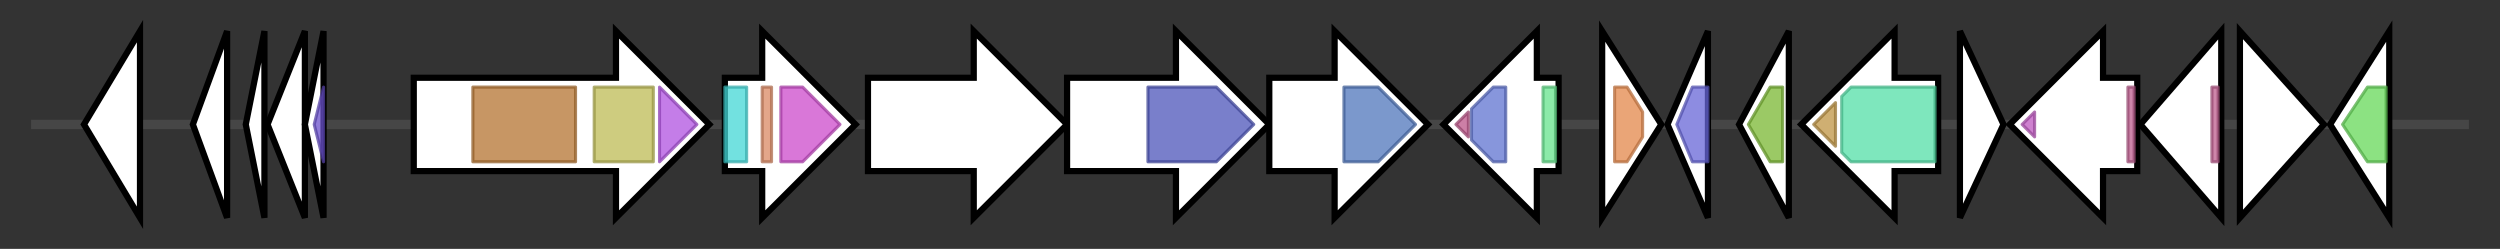 <svg version="1.1" baseProfile="full" xmlns="http://www.w3.org/2000/svg" width="803.6" height="80">
	<rect width="100%" height="100%" fill="#333333" stroke="none"/>
	<g>
		<line x1="10" y1="40.0" x2="793.6" y2="40.0" style="stroke:rgb(70,70,70); stroke-width:3 "/>
		<g>
			<title> (ctg3_184)</title>
			<polygon class=" (ctg3_184)" points="27,40 45,10 45,70" fill="rgb(255,255,255)" fill-opacity="1.0" stroke="rgb(0,0,0)" stroke-width="2"  />
		</g>
		<g>
			<title> (ctg3_185)</title>
			<polygon class=" (ctg3_185)" points="62,40 73,10 73,70" fill="rgb(255,255,255)" fill-opacity="1.0" stroke="rgb(0,0,0)" stroke-width="2"  />
		</g>
		<g>
			<title> (ctg3_186)</title>
			<polygon class=" (ctg3_186)" points="79,40 85,10 85,70" fill="rgb(255,255,255)" fill-opacity="1.0" stroke="rgb(0,0,0)" stroke-width="2"  />
			<g>
				<title>DUF3976 (PF13121)
"Domain of unknown function (DUF3976)"</title>
				<polygon class="PF13121" points="82,40 82,40 82,40" stroke-linejoin="round" width="3" height="24" fill="rgb(208,169,56)" stroke="rgb(166,135,44)" stroke-width="1" opacity="0.75" />
			</g>
		</g>
		<g>
			<title> (ctg3_187)</title>
			<polygon class=" (ctg3_187)" points="86,40 98,10 98,70" fill="rgb(255,255,255)" fill-opacity="1.0" stroke="rgb(0,0,0)" stroke-width="2"  />
		</g>
		<g>
			<title> (ctg3_188)</title>
			<polygon class=" (ctg3_188)" points="98,40 104,10 104,70" fill="rgb(255,255,255)" fill-opacity="1.0" stroke="rgb(0,0,0)" stroke-width="2"  />
			<g>
				<title>HTH_3 (PF01381)
"Helix-turn-helix"</title>
				<polygon class="PF01381" points="101,40 104,28 104,28 104,52 104,52" stroke-linejoin="round" width="5" height="24" fill="rgb(105,79,202)" stroke="rgb(83,63,161)" stroke-width="1" opacity="0.75" />
			</g>
		</g>
		<g>
			<title> (ctg3_189)</title>
			<polygon class=" (ctg3_189)" points="133,25 198,25 198,10 228,40 198,70 198,55 133,55" fill="rgb(255,255,255)" fill-opacity="1.0" stroke="rgb(0,0,0)" stroke-width="2"  />
			<g>
				<title>E1_dh (PF00676)
"Dehydrogenase E1 component"</title>
				<rect class="PF00676" x="152" y="28" stroke-linejoin="round" width="33" height="24" fill="rgb(180,115,48)" stroke="rgb(144,92,38)" stroke-width="1" opacity="0.75" />
			</g>
			<g>
				<title>Transket_pyr (PF02779)
"Transketolase, pyrimidine binding domain"</title>
				<rect class="PF02779" x="191" y="28" stroke-linejoin="round" width="19" height="24" fill="rgb(189,186,84)" stroke="rgb(151,148,67)" stroke-width="1" opacity="0.75" />
			</g>
			<g>
				<title>OxoGdeHyase_C (PF16870)
"2-oxoglutarate dehydrogenase C-terminal"</title>
				<polygon class="PF16870" points="212,28 212,28 224,40 212,52 212,52" stroke-linejoin="round" width="14" height="24" fill="rgb(176,82,224)" stroke="rgb(140,65,179)" stroke-width="1" opacity="0.75" />
			</g>
		</g>
		<g>
			<title> (ctg3_190)</title>
			<polygon class=" (ctg3_190)" points="233,25 245,25 245,10 275,40 245,70 245,55 233,55" fill="rgb(255,255,255)" fill-opacity="1.0" stroke="rgb(0,0,0)" stroke-width="2"  />
			<g>
				<title>Biotin_lipoyl (PF00364)
"Biotin-requiring enzyme"</title>
				<rect class="PF00364" x="233" y="28" stroke-linejoin="round" width="7" height="24" fill="rgb(67,214,213)" stroke="rgb(53,171,170)" stroke-width="1" opacity="0.75" />
			</g>
			<g>
				<title>E3_binding (PF02817)
"e3 binding domain"</title>
				<rect class="PF02817" x="245" y="28" stroke-linejoin="round" width="3" height="24" fill="rgb(217,136,99)" stroke="rgb(173,108,79)" stroke-width="1" opacity="0.75" />
			</g>
			<g>
				<title>2-oxoacid_dh (PF00198)
"2-oxoacid dehydrogenases acyltransferase (catalytic domain)"</title>
				<polygon class="PF00198" points="251,28 258,28 270,40 258,52 251,52" stroke-linejoin="round" width="23" height="24" fill="rgb(204,74,202)" stroke="rgb(163,59,161)" stroke-width="1" opacity="0.75" />
			</g>
		</g>
		<g>
			<title> (ctg3_191)</title>
			<polygon class=" (ctg3_191)" points="279,25 313,25 313,10 343,40 313,70 313,55 279,55" fill="rgb(255,255,255)" fill-opacity="1.0" stroke="rgb(0,0,0)" stroke-width="2"  />
		</g>
		<g>
			<title> (ctg3_192)</title>
			<polygon class=" (ctg3_192)" points="343,25 378,25 378,10 408,40 378,70 378,55 343,55" fill="rgb(255,255,255)" fill-opacity="1.0" stroke="rgb(0,0,0)" stroke-width="2"  />
			<g>
				<title>YcaO (PF02624)
"YcaO cyclodehydratase, ATP-ad Mg2+-binding"</title>
				<polygon class="PF02624" points="369,28 391,28 403,40 403,40 391,52 369,52" stroke-linejoin="round" width="34" height="24" fill="rgb(76,84,185)" stroke="rgb(60,67,148)" stroke-width="1" opacity="0.75" />
			</g>
		</g>
		<g>
			<title> (ctg3_193)</title>
			<polygon class=" (ctg3_193)" points="408,25 429,25 429,10 459,40 429,70 429,55 408,55" fill="rgb(255,255,255)" fill-opacity="1.0" stroke="rgb(0,0,0)" stroke-width="2"  />
			<g>
				<title>Nitroreductase (PF00881)
"Nitroreductase family"</title>
				<polygon class="PF00881" points="432,28 443,28 455,40 443,52 432,52" stroke-linejoin="round" width="25" height="24" fill="rgb(79,118,187)" stroke="rgb(63,94,149)" stroke-width="1" opacity="0.75" />
			</g>
		</g>
		<g>
			<title> (ctg3_194)</title>
			<polygon class=" (ctg3_194)" points="501,25 494,25 494,10 464,40 494,70 494,55 501,55" fill="rgb(255,255,255)" fill-opacity="1.0" stroke="rgb(0,0,0)" stroke-width="2"  />
			<g>
				<title>OrfB_Zn_ribbon (PF07282)
"Putative transposase DNA-binding domain"</title>
				<polygon class="PF07282" points="468,40 472,36 472,44" stroke-linejoin="round" width="7" height="24" fill="rgb(188,84,136)" stroke="rgb(150,67,108)" stroke-width="1" opacity="0.75" />
			</g>
			<g>
				<title>OrfB_IS605 (PF01385)
"Probable transposase"</title>
				<polygon class="PF01385" points="473,35 480,28 484,28 484,52 480,52 473,45" stroke-linejoin="round" width="11" height="24" fill="rgb(95,115,208)" stroke="rgb(76,92,166)" stroke-width="1" opacity="0.75" />
			</g>
			<g>
				<title>HTH_OrfB_IS605 (PF12323)
"Helix-turn-helix domain"</title>
				<rect class="PF12323" x="496" y="28" stroke-linejoin="round" width="4" height="24" fill="rgb(102,226,140)" stroke="rgb(81,180,112)" stroke-width="1" opacity="0.75" />
			</g>
		</g>
		<g>
			<title> (ctg3_195)</title>
			<polygon class=" (ctg3_195)" points="515,10 534,40 515,70" fill="rgb(255,255,255)" fill-opacity="1.0" stroke="rgb(0,0,0)" stroke-width="2"  />
			<g>
				<title>Methyltransf_25 (PF13649)
"Methyltransferase domain"</title>
				<polygon class="PF13649" points="519,28 523,28 528,36 528,44 523,52 519,52" stroke-linejoin="round" width="9" height="24" fill="rgb(227,135,74)" stroke="rgb(181,108,59)" stroke-width="1" opacity="0.75" />
			</g>
		</g>
		<g>
			<title> (ctg3_196)</title>
			<polygon class=" (ctg3_196)" points="536,40 549,10 549,70" fill="rgb(255,255,255)" fill-opacity="1.0" stroke="rgb(0,0,0)" stroke-width="2"  />
			<g>
				<title>DUF3908 (PF13048)
"Protein of unknown function (DUF3908)"</title>
				<polygon class="PF13048" points="539,40 544,28 549,28 549,52 544,52" stroke-linejoin="round" width="12" height="24" fill="rgb(103,101,215)" stroke="rgb(82,80,172)" stroke-width="1" opacity="0.75" />
			</g>
		</g>
		<g>
			<title> (ctg3_197)</title>
			<polygon class=" (ctg3_197)" points="559,40 575,10 575,70" fill="rgb(255,255,255)" fill-opacity="1.0" stroke="rgb(0,0,0)" stroke-width="2"  />
			<g>
				<title>Acetyltransf_1 (PF00583)
"Acetyltransferase (GNAT) family"</title>
				<polygon class="PF00583" points="562,40 569,28 573,28 573,52 569,52" stroke-linejoin="round" width="12" height="24" fill="rgb(121,183,50)" stroke="rgb(96,146,39)" stroke-width="1" opacity="0.75" />
			</g>
		</g>
		<g>
			<title> (ctg3_198)</title>
			<polygon class=" (ctg3_198)" points="623,25 609,25 609,10 579,40 609,70 609,55 623,55" fill="rgb(255,255,255)" fill-opacity="1.0" stroke="rgb(0,0,0)" stroke-width="2"  />
			<g>
				<title>Pyr_redox_dim (PF02852)
"Pyridine nucleotide-disulphide oxidoreductase, dimerisation domain"</title>
				<polygon class="PF02852" points="583,40 590,33 590,47" stroke-linejoin="round" width="10" height="24" fill="rgb(191,148,67)" stroke="rgb(152,118,53)" stroke-width="1" opacity="0.75" />
			</g>
			<g>
				<title>Pyr_redox_2 (PF07992)
"Pyridine nucleotide-disulphide oxidoreductase"</title>
				<polygon class="PF07992" points="592,31 595,28 622,28 622,52 595,52 592,49" stroke-linejoin="round" width="30" height="24" fill="rgb(83,223,167)" stroke="rgb(66,178,133)" stroke-width="1" opacity="0.75" />
			</g>
		</g>
		<g>
			<title> (ctg3_199)</title>
			<polygon class=" (ctg3_199)" points="630,10 644,40 630,70" fill="rgb(255,255,255)" fill-opacity="1.0" stroke="rgb(0,0,0)" stroke-width="2"  />
		</g>
		<g>
			<title> (ctg3_200)</title>
			<polygon class=" (ctg3_200)" points="687,25 676,25 676,10 646,40 676,70 676,55 687,55" fill="rgb(255,255,255)" fill-opacity="1.0" stroke="rgb(0,0,0)" stroke-width="2"  />
			<g>
				<title>YARHG (PF13308)
"YARHG domain"</title>
				<polygon class="PF13308" points="650,40 654,36 654,44" stroke-linejoin="round" width="8" height="24" fill="rgb(189,87,190)" stroke="rgb(151,69,152)" stroke-width="1" opacity="0.75" />
			</g>
			<g>
				<title>zinc_ribbon_2 (PF13240)
"zinc-ribbon domain"</title>
				<rect class="PF13240" x="684" y="28" stroke-linejoin="round" width="2" height="24" fill="rgb(189,93,142)" stroke="rgb(151,74,113)" stroke-width="1" opacity="0.75" />
			</g>
		</g>
		<g>
			<title> (ctg3_201)</title>
			<polygon class=" (ctg3_201)" points="688,40 714,10 714,70" fill="rgb(255,255,255)" fill-opacity="1.0" stroke="rgb(0,0,0)" stroke-width="2"  />
			<g>
				<title>zinc_ribbon_2 (PF13240)
"zinc-ribbon domain"</title>
				<rect class="PF13240" x="711" y="28" stroke-linejoin="round" width="2" height="24" fill="rgb(189,93,142)" stroke="rgb(151,74,113)" stroke-width="1" opacity="0.75" />
			</g>
		</g>
		<g>
			<title> (ctg3_202)</title>
			<polygon class=" (ctg3_202)" points="720,10 747,40 720,70" fill="rgb(255,255,255)" fill-opacity="1.0" stroke="rgb(0,0,0)" stroke-width="2"  />
		</g>
		<g>
			<title> (ctg3_203)</title>
			<polygon class=" (ctg3_203)" points="749,40 768,10 768,70" fill="rgb(255,255,255)" fill-opacity="1.0" stroke="rgb(0,0,0)" stroke-width="2"  />
			<g>
				<title>DUF2278 (PF10042)
"Uncharacterized conserved protein (DUF2278)"</title>
				<polygon class="PF10042" points="753,40 761,28 767,28 767,52 761,52" stroke-linejoin="round" width="17" height="24" fill="rgb(102,216,88)" stroke="rgb(81,172,70)" stroke-width="1" opacity="0.75" />
			</g>
		</g>
	</g>
</svg>
